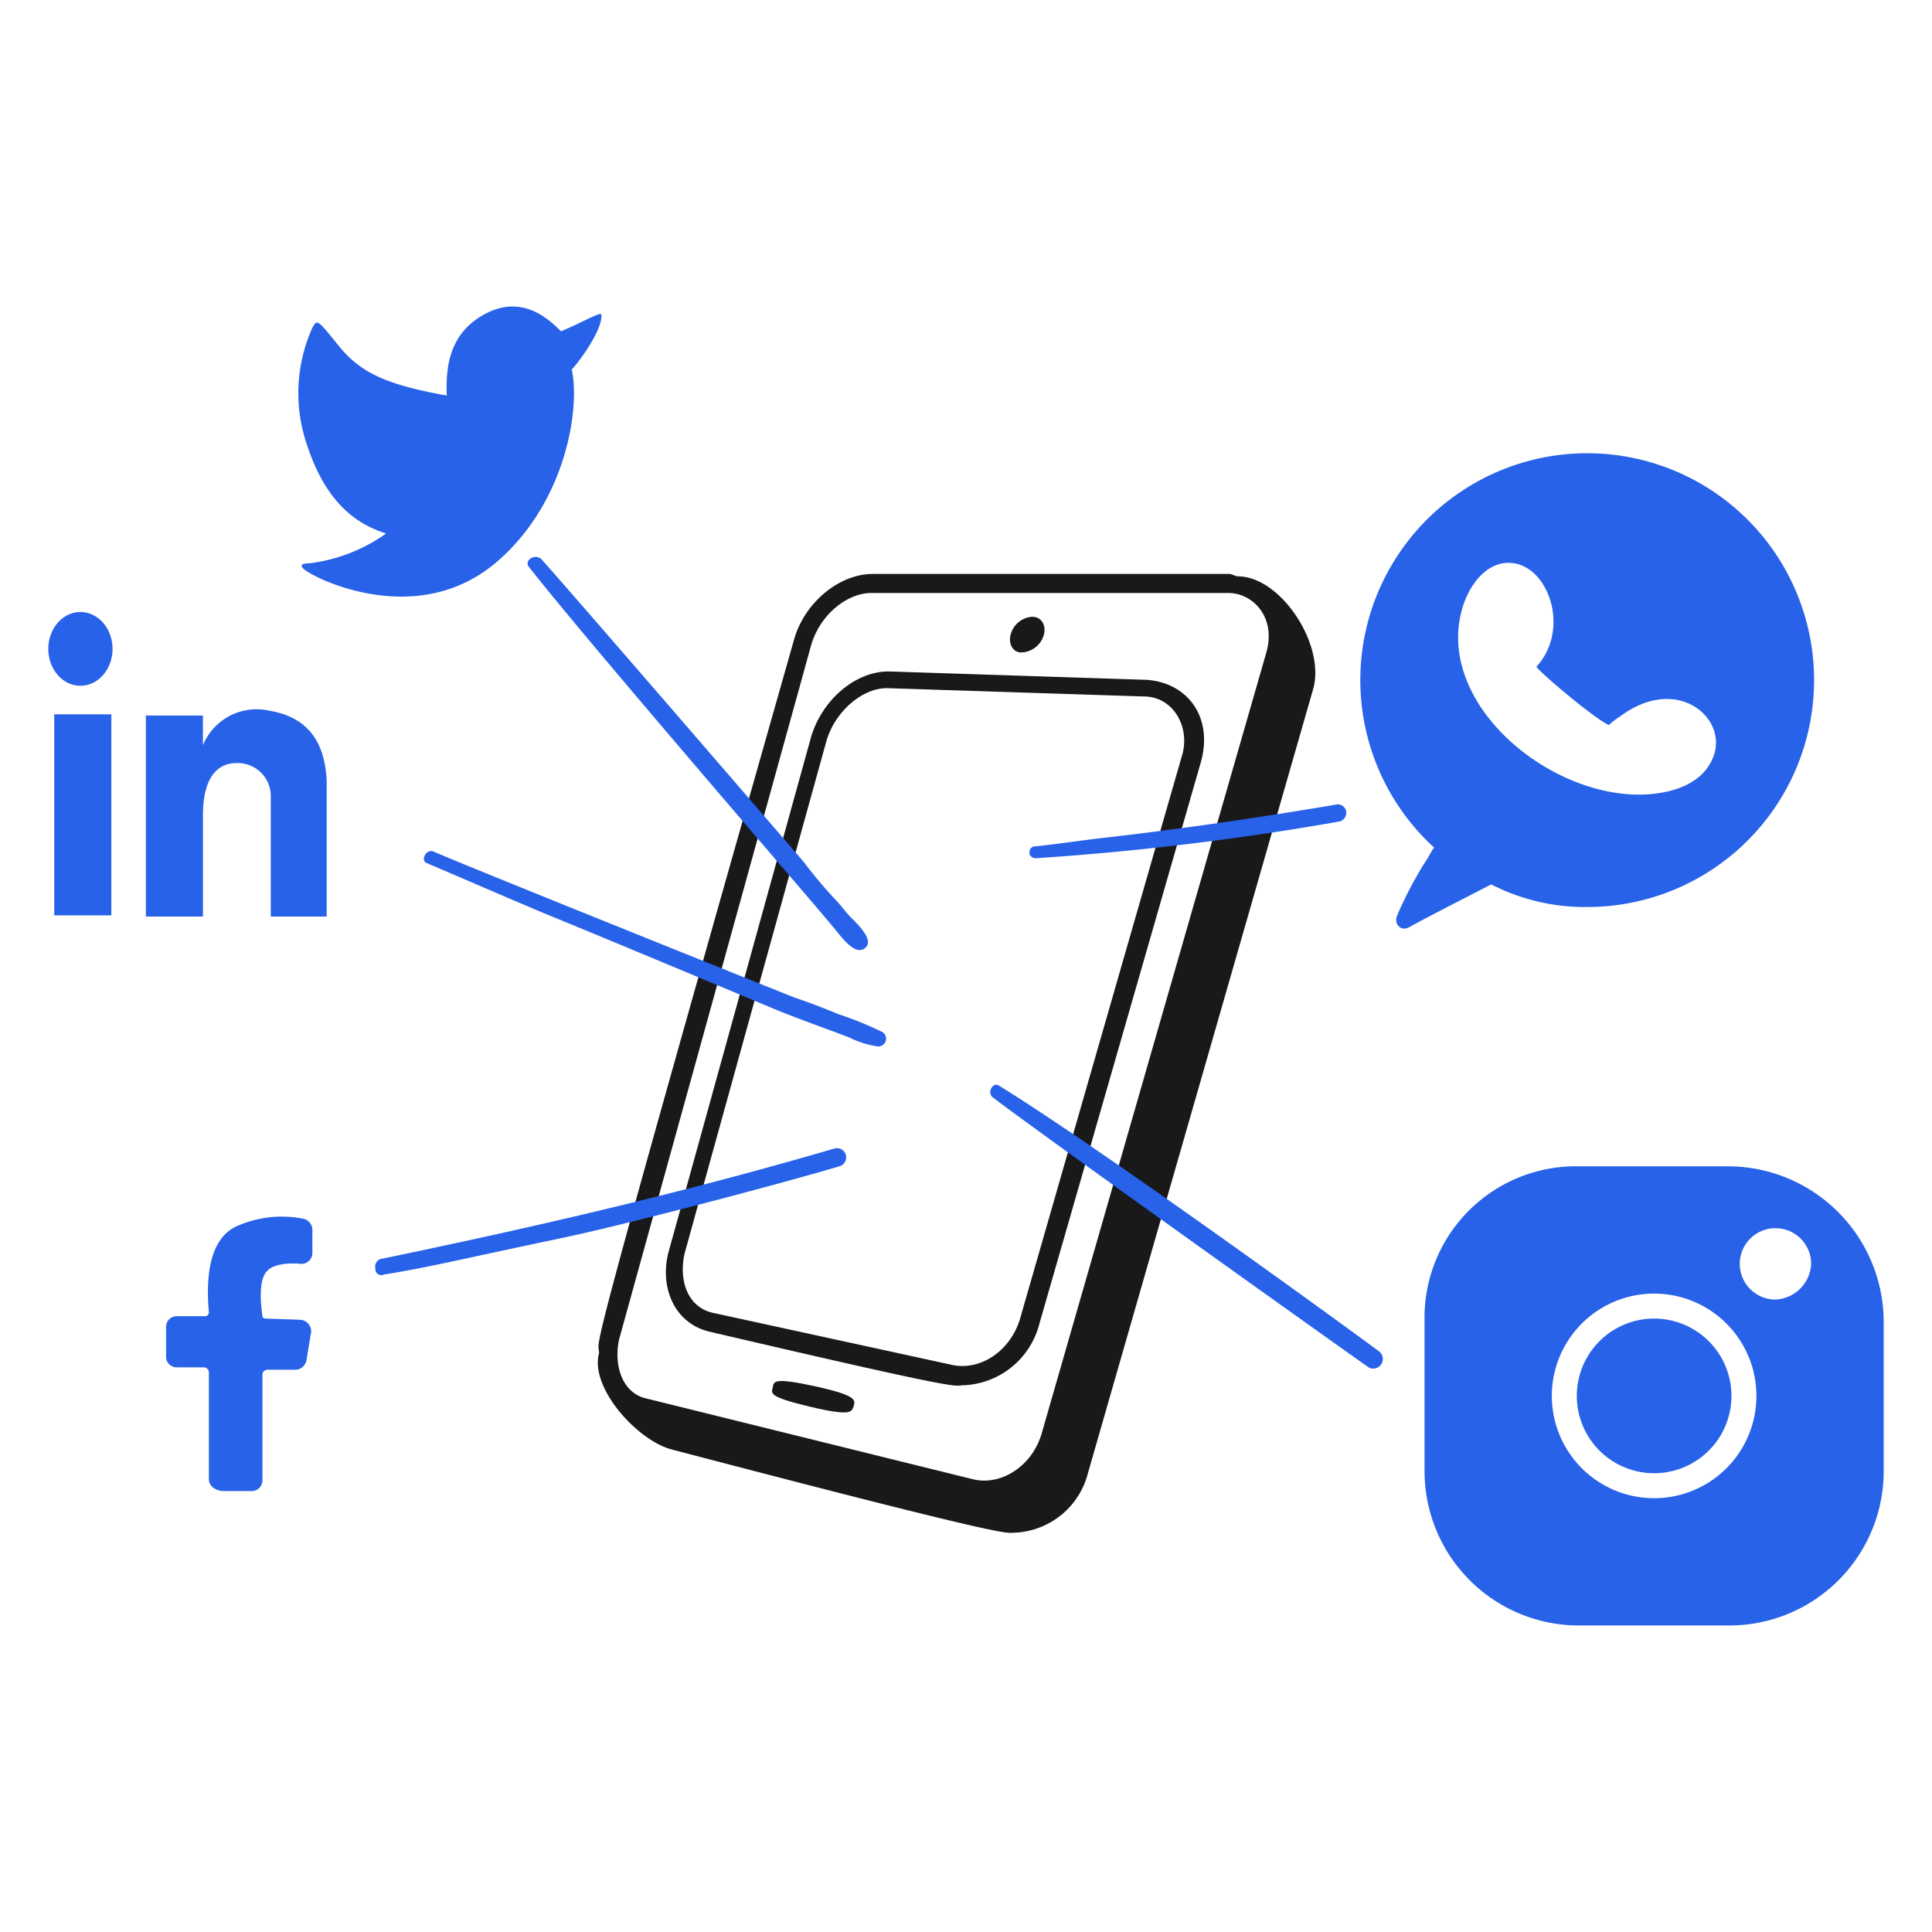 <svg xmlns="http://www.w3.org/2000/svg" viewBox="0 0 400 400" id="Social-Media-1--Streamline-Brooklyn.svg" height="400" width="400"><desc>Social Media 1 Streamline Illustration: https://streamlinehq.com</desc><path d="M256.274 119.324c-0.494 0 -1.232 -0.494 -1.724 -0.494H180.668c-6.896 0 -14.082 5.898 -16.254 13.546 -44.728 157.446 -40.39 144.01 -40.39 147.764 -1.966 7.2 7.944 18.09 15.024 19.948 71.886 18.868 69.154 17.24 70.926 17.24a16.372 16.372 0 0 0 15.268 -12.314l46.546 -162.048c2.898 -9.166 -6.536 -23.642 -15.514 -23.642Zm-75.852 3.448h73.882c5.148 0 9.948 5.078 7.88 12.312l-46.546 161.8c-1.97 6.65 -8.374 10.836 -14.284 9.358l-67.724 -16.746c-5 -1.248 -6.6 -7.158 -5.418 -12.314l39.65 -143.328c1.724 -6.404 7.388 -11.082 12.56 -11.082Z" fill="#191919" stroke-width="1"></path><path d="m237.31 140.75 -52.948 -1.724c-7.142 -0.248 -14.284 5.91 -16.5 13.79l-29.308 105.898c-2.168 7.374 0.82 15.226 8.374 17 55.178 12.904 50.094 11.084 52.702 11.084a16.902 16.902 0 0 0 15.516 -12.56l33.492 -116.488c2.598 -9.36 -2.85 -16.472 -11.328 -17Zm7.388 15.76L211.2 273c-1.97 6.65 -8.128 10.836 -14.038 9.6l-49.742 -10.834c-5.284 -1.32 -6.892 -6.986 -5.664 -12.314l29.306 -105.896c1.724 -6.158 7.388 -11.084 12.56 -11.084l53.2 1.724c6.052 0.004 9.718 6.332 7.876 12.314Z" fill="#191919" stroke-width="1"></path><path d="M216.132 131.39c0.492 -1.97 -0.494 -3.694 -2.464 -3.694a4.972 4.972 0 0 0 -4.432 3.694c-0.494 1.97 0.492 3.694 2.216 3.694a5.024 5.024 0 0 0 4.68 -3.694Z" fill="#191919" stroke-width="1"></path><path d="M168.846 287.036c-8.87 -1.946 -8.62 -0.986 -8.866 0.246s-0.964 1.882 7.636 3.94c8.886 2.126 8.618 0.986 9.112 0 0.246 -1.222 1.224 -2.19 -7.882 -4.186Z" fill="#191919" stroke-width="1"></path><path d="M43.246 306.244V284.08a1.058 1.058 0 0 0 -0.984 -0.984H36.6a2.2 2.2 0 0 1 -2.218 -2.218v-6.156a2.2 2.2 0 0 1 2.218 -2.216h5.91a0.788 0.788 0 0 0 0.738 -0.74c-0.246 -3.2 -1.256 -14.332 5.418 -17.732a22.912 22.912 0 0 1 14.038 -1.724 2.368 2.368 0 0 1 1.97 2.218v4.924a2.274 2.274 0 0 1 -2.462 2.218c-2.216 -0.246 -5.664 0 -6.896 1.476 -1.97 1.97 -1.23 7.39 -0.984 9.36 0 0.246 0.246 0.492 0.738 0.492l7.142 0.246a2.43 2.43 0 0 1 2.216 2.462l-0.984 5.912a2.37 2.37 0 0 1 -2.218 1.97h-5.912a1.058 1.058 0 0 0 -0.984 0.984v21.92a2.2 2.2 0 0 1 -2.218 2.216h-6.156c-1.724 -0.246 -2.71 -1.232 -2.71 -2.464Z" fill="#2862e9" stroke-width="1"></path><path d="M124.518 65.144c0 -0.74 -4.188 1.724 -8.374 3.446 -2.462 -2.462 -7.88 -7.634 -15.516 -3.694s-8.372 11.084 -8.126 17c-12.314 -2.216 -17.8 -4.618 -22.412 -10.344 -4.506 -5.6 -4.432 -5.418 -5.418 -3.694a33 33 0 0 0 -0.984 24.628c4.432 13.298 11.82 16.5 16.254 17.978a35 35 0 0 1 -15.762 6.156c-2.216 0 -2.932 0.69 1.724 2.956 4.456 2.168 22.6 9.288 37.188 -3.448 14.468 -12.63 17 -32.262 15.268 -39.65 0.24 -0.006 6.404 -7.64 6.158 -11.334Z" fill="#2862e9" stroke-width="1"></path><path d="M326.462 289.006a16.008 16.008 0 1 0 32.016 0 16.008 16.008 0 1 0 -32.016 0Z" fill="#2862e9" stroke-width="1"></path><path d="M357.984 241.474h-31.03a31.344 31.344 0 0 0 -32.016 32.016v31.03a31.952 31.952 0 0 0 32.016 32.016h31.03A31.952 31.952 0 0 0 390 304.52v-31.03a32.27 32.27 0 0 0 -32.016 -32.016Zm-15.514 68.712a21.18 21.18 0 1 1 21.178 -21.18 21.178 21.178 0 0 1 -21.178 21.18Zm25.12 -41.128a7.388 7.388 0 1 1 7.388 -7.388 7.752 7.752 0 0 1 -7.378 7.388Z" fill="#2862e9" stroke-width="1"></path><path d="M328.678 187.788a46.974 46.974 0 1 0 -31.77 -12.314c-0.738 0.984 -1.23 2.216 -1.97 3.2a81.23 81.23 0 0 0 -5.664 10.836c-0.766 1.712 0.72 3.414 2.464 2.462 5.6 -3.064 11.328 -5.91 17 -8.866a42.49 42.49 0 0 0 19.94 4.682Zm-25.86 -62.062c1.414 -4.698 5.182 -9.908 10.6 -9.112 7.386 1.086 11.636 13.838 4.68 21.426 0.492 0.986 12.068 10.836 15.022 12.068a13.45 13.45 0 0 1 2.218 -1.724c11.85 -8.89 22.352 0.212 19.454 8.126 -1.98 5.414 -7.634 7.388 -12.8 7.882 -20.082 1.91 -45.26 -18.42 -39.174 -38.666Z" fill="#2862e9" stroke-width="1"></path><path d="M109.494 117.354C121.818 133.08 165.9 184 172.54 191.974c1.6 1.922 4.32 5.822 6.4 4.432 2.2 -1.468 -0.85 -4.542 -2.71 -6.4 -1.23 -1.232 -2.216 -2.71 -3.448 -3.94a95.894 95.894 0 0 1 -6.4 -7.634c-4.434 -5.172 -49.256 -57.136 -54.426 -62.8 -1.476 -0.988 -3.434 0.48 -2.462 1.722Z" fill="#2862e9" stroke-width="1"></path><path d="M79.45 263.886c9.33 -1.494 14.814 -2.936 37.186 -7.634 12.582 -2.642 44.6 -11.042 57.136 -14.776a1.912 1.912 0 1 0 -0.986 -3.696c-32.248 9.444 -64.218 16.728 -94.076 22.904a1.674 1.674 0 0 0 -0.984 1.97 1.22 1.22 0 0 0 1.724 1.232Z" fill="#2862e9" stroke-width="1"></path><path d="M214.4 177.69a579.37 579.37 0 0 0 63.044 -7.634 1.872 1.872 0 0 0 1.232 -2.216 1.762 1.762 0 0 0 -2.216 -1.232c-16 2.708 -32.246 5.066 -48.27 6.896 -4.674 0.534 -9.112 1.23 -13.8 1.724a1.162 1.162 0 0 0 -1.232 1.23c-0.228 0.494 0.51 1.232 1.242 1.232Z" fill="#2862e9" stroke-width="1"></path><path d="M205.542 227.2c9.934 7.6 72.058 51.856 77.822 55.906a1.986 1.986 0 0 0 1.97 -3.448c-10.58 -7.84 -59.442 -43.21 -78.562 -54.92 -1.224 -0.76 -2.484 1.494 -1.23 2.462Z" fill="#2862e9" stroke-width="1"></path><path d="M10 134.346a6.65 7.634 0 1 0 13.3 0 6.65 7.634 0 1 0 -13.3 0Z" fill="#2862e9" stroke-width="1"></path><path d="M11.232 147.892h11.82v41.62h-11.82Z" fill="#2862e9" stroke-width="1"></path><path d="M55.8 147.152a12.012 12.012 0 0 0 -13.79 7.142v-6.156H30.2v41.62h11.822V168.824c0 -9.85 4.678 -10.836 6.896 -10.836a6.844 6.844 0 0 1 7.142 7.142v24.628h11.574V161.682c-0.252 -4.682 -1.48 -12.826 -11.834 -14.53Z" fill="#2862e9" stroke-width="1"></path><path d="M88.314 178.674c40.982 17.576 2.902 1.322 72.16 30.292 4.68 1.958 13.562 5.074 15.514 5.912a20 20 0 0 0 5.418 1.724 1.614 1.614 0 0 0 1.232 -2.956 73.434 73.434 0 0 0 -9.112 -3.694c-2.956 -1.232 -6.158 -2.462 -9.112 -3.448 -6.158 -2.462 -68.214 -27.336 -74.868 -30.292 -1.478 -0.246 -2.45 1.94 -1.232 2.462Z" fill="#2862e9" stroke-width="1"></path></svg>